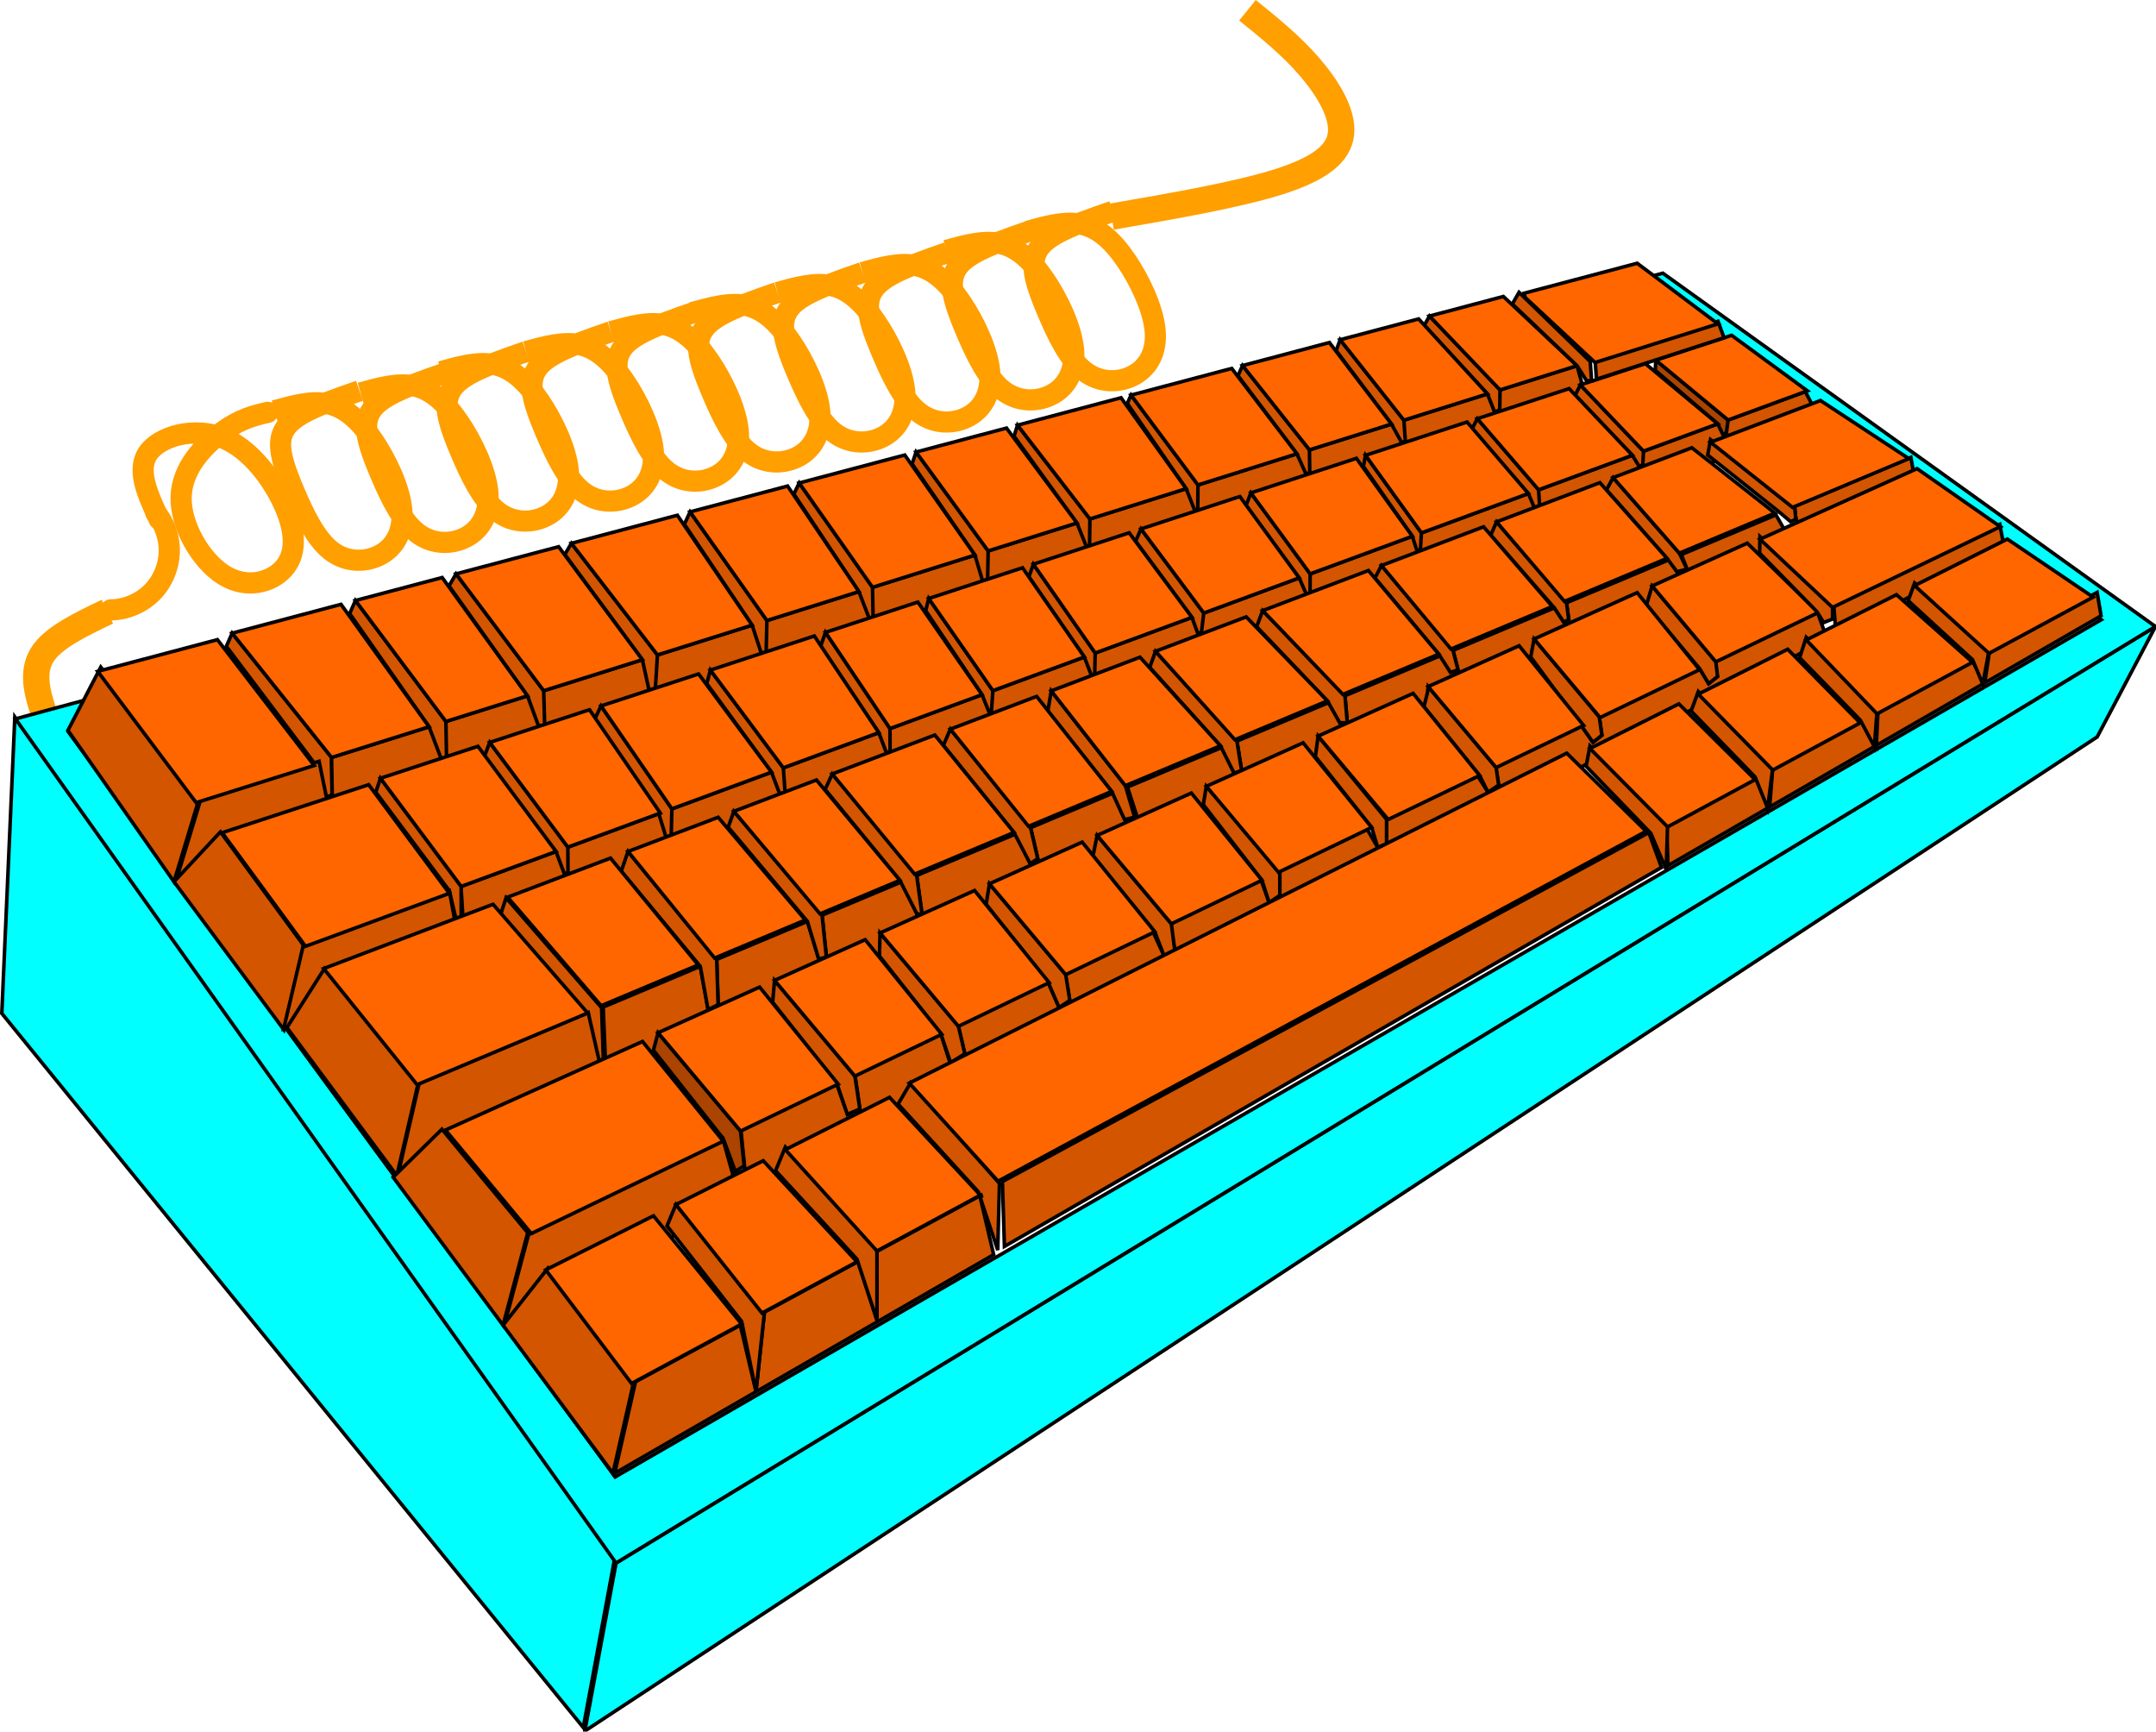 <?xml version="1.0" encoding="UTF-8" standalone="no"?>
<svg
   xmlns:osb="http://www.openswatchbook.org/uri/2009/osb"
   xmlns:dc="http://purl.org/dc/elements/1.1/"
   xmlns:cc="http://creativecommons.org/ns#"
   xmlns:rdf="http://www.w3.org/1999/02/22-rdf-syntax-ns#"
   xmlns:svg="http://www.w3.org/2000/svg"
   xmlns="http://www.w3.org/2000/svg"
   id="svg3705"
   version="1.1"
   viewBox="0 0 160.282 128.709"
   height="128.709mm"
   width="160.282mm">
  <defs
     id="defs3699">
    <linearGradient
       osb:paint="solid"
       id="linearGradient1316">
      <stop
         id="stop1314"
         offset="0"
         style="stop-color:#ff9f00;stop-opacity:1;" />
    </linearGradient>
  </defs>
  <g transform="translate(-32.234, -34.313)" style="display:inline" id="group_cable">
      <path
         style="fill:none;stroke:#ff9f00;stroke-width:1.576;stroke-linecap:round;stroke-linejoin:miter;stroke-miterlimit:4;stroke-dasharray:none;stroke-opacity:1;paint-order:markers fill stroke"
         d="m 40.47,79.645 c 1.203,-0.017 2.39,-0.552 3.2,-1.441 0.81,-0.889 1.231,-2.121 1.136,-3.32 -0.071,-0.888 -0.418,-1.752 -0.981,-2.442"
         id="path205-4" />
      <path
         style="fill:none;stroke:#ff9f00;stroke-width:1.576;stroke-linecap:round;stroke-linejoin:miter;stroke-miterlimit:4;stroke-dasharray:none;stroke-opacity:1;paint-order:markers fill stroke"
         d="m 44.071,72.918 c -0.848,-1.82 -1.696,-3.64 -0.843,-4.91 0.854,-1.27 3.41,-1.989 5.543,-1.155 2.133,0.835 3.843,3.225 4.676,5.197 0.833,1.972 0.788,3.527 -0.147,4.549 -0.935,1.022 -2.76,1.51 -4.443,0.45 -1.683,-1.06 -3.222,-3.668 -3.157,-5.821 0.065,-2.154 1.736,-3.853 3.077,-4.822 1.34,-0.968 2.351,-1.206 3.362,-1.444"
         id="path217-7" />
      <path
         style="fill:none;stroke:#ff9f00;stroke-width:1.572;stroke-linecap:butt;stroke-linejoin:miter;stroke-miterlimit:4;stroke-dasharray:none;stroke-opacity:1;paint-order:markers fill stroke"
         d="m 52.643,64.845 c 1.404,-0.39 2.809,-0.779 4.038,-0.504 1.229,0.275 2.283,1.216 3.289,2.702 1.006,1.486 1.964,3.518 2.128,5.113 0.165,1.595 -0.464,2.752 -1.521,3.357 -1.057,0.605 -2.541,0.657 -3.721,-0.254 -1.18,-0.911 -2.056,-2.784 -2.711,-4.322 -0.655,-1.539 -1.09,-2.743 -1.052,-3.673 0.038,-0.93 0.549,-1.584 1.606,-2.189 1.056,-0.605 2.659,-1.16 4.261,-1.714"
         id="path1082-1" />
      <path
         style="display:inline;fill:none;stroke:#ff9f00;stroke-width:1.572;stroke-linecap:butt;stroke-linejoin:miter;stroke-miterlimit:4;stroke-dasharray:none;stroke-opacity:1;paint-order:markers fill stroke"
         d="m 59.041,63.519 c 1.404,-0.39 2.809,-0.779 4.038,-0.504 1.229,0.275 2.283,1.216 3.289,2.702 1.006,1.486 1.964,3.518 2.128,5.113 0.165,1.595 -0.464,2.752 -1.521,3.357 -1.057,0.605 -2.541,0.657 -3.721,-0.254 -1.18,-0.911 -2.056,-2.784 -2.711,-4.322 -0.655,-1.539 -1.09,-2.743 -1.052,-3.673 0.038,-0.93 0.549,-1.584 1.606,-2.189 1.056,-0.605 2.659,-1.16 4.261,-1.714"
         id="path1082-8-3" />
      <path
         style="display:inline;fill:none;stroke:#ff9f00;stroke-width:1.572;stroke-linecap:butt;stroke-linejoin:miter;stroke-miterlimit:4;stroke-dasharray:none;stroke-opacity:1;paint-order:markers fill stroke"
         d="m 65.022,61.934 c 1.404,-0.39 2.809,-0.779 4.038,-0.504 1.229,0.275 2.283,1.216 3.289,2.702 1.006,1.486 1.964,3.518 2.128,5.113 0.165,1.595 -0.464,2.752 -1.521,3.357 -1.057,0.605 -2.541,0.657 -3.721,-0.254 -1.18,-0.911 -2.056,-2.784 -2.711,-4.322 -0.655,-1.539 -1.09,-2.743 -1.052,-3.673 0.038,-0.93 0.549,-1.584 1.606,-2.189 1.056,-0.605 2.659,-1.16 4.261,-1.714"
         id="path1082-2-8" />
      <path
         style="display:inline;fill:none;stroke:#ff9f00;stroke-width:1.572;stroke-linecap:butt;stroke-linejoin:miter;stroke-miterlimit:4;stroke-dasharray:none;stroke-opacity:1;paint-order:markers fill stroke"
         d="m 71.339,60.45 c 1.404,-0.39 2.809,-0.779 4.038,-0.504 1.229,0.275 2.283,1.216 3.289,2.702 1.006,1.486 1.964,3.518 2.128,5.113 0.165,1.595 -0.464,2.752 -1.521,3.357 -1.057,0.605 -2.541,0.657 -3.721,-0.254 -1.18,-0.911 -2.056,-2.784 -2.711,-4.322 -0.655,-1.539 -1.09,-2.743 -1.052,-3.673 0.038,-0.93 0.549,-1.584 1.606,-2.189 1.056,-0.605 2.659,-1.16 4.261,-1.714"
         id="path1082-83-4" />
      <path
         style="display:inline;fill:none;stroke:#ff9f00;stroke-width:1.572;stroke-linecap:butt;stroke-linejoin:miter;stroke-miterlimit:4;stroke-dasharray:none;stroke-opacity:1;paint-order:markers fill stroke"
         d="m 77.655,58.965 c 1.404,-0.39 2.809,-0.779 4.038,-0.504 1.229,0.275 2.283,1.216 3.289,2.702 1.006,1.486 1.964,3.518 2.128,5.113 0.165,1.595 -0.464,2.752 -1.521,3.357 -1.057,0.605 -2.541,0.657 -3.721,-0.254 -1.18,-0.911 -2.056,-2.784 -2.711,-4.322 -0.655,-1.539 -1.09,-2.743 -1.052,-3.673 0.038,-0.93 0.549,-1.584 1.606,-2.189 1.056,-0.605 2.659,-1.16 4.261,-1.714"
         id="path1082-0-8" />
      <path
         style="display:inline;fill:none;stroke:#ff9f00;stroke-width:1.572;stroke-linecap:butt;stroke-linejoin:miter;stroke-miterlimit:4;stroke-dasharray:none;stroke-opacity:1;paint-order:markers fill stroke"
         d="m 83.718,57.539 c 1.404,-0.39 2.809,-0.779 4.038,-0.504 1.229,0.275 2.283,1.216 3.289,2.702 1.006,1.486 1.964,3.518 2.128,5.113 0.165,1.595 -0.464,2.752 -1.521,3.357 -1.057,0.605 -2.541,0.657 -3.721,-0.254 -1.18,-0.911 -2.056,-2.784 -2.711,-4.322 -0.655,-1.539 -1.09,-2.743 -1.052,-3.673 0.038,-0.93 0.549,-1.584 1.606,-2.189 1.056,-0.605 2.659,-1.16 4.261,-1.714"
         id="path1082-22-0" />
      <path
         style="display:inline;fill:none;stroke:#ff9f00;stroke-width:1.572;stroke-linecap:butt;stroke-linejoin:miter;stroke-miterlimit:4;stroke-dasharray:none;stroke-opacity:1;paint-order:markers fill stroke"
         d="m 90.034,56.055 c 1.404,-0.39 2.809,-0.779 4.038,-0.504 1.229,0.275 2.283,1.216 3.289,2.702 1.006,1.486 1.964,3.518 2.128,5.113 0.165,1.595 -0.464,2.752 -1.521,3.357 -1.057,0.605 -2.541,0.657 -3.721,-0.254 -1.18,-0.911 -2.056,-2.784 -2.711,-4.322 -0.655,-1.539 -1.09,-2.743 -1.052,-3.673 0.038,-0.93 0.549,-1.584 1.606,-2.189 1.056,-0.605 2.659,-1.16 4.261,-1.714"
         id="path1082-3-4" />
      <path
         style="display:inline;fill:none;stroke:#ff9f00;stroke-width:1.572;stroke-linecap:butt;stroke-linejoin:miter;stroke-miterlimit:4;stroke-dasharray:none;stroke-opacity:1;paint-order:markers fill stroke"
         d="m 96.351,54.57 c 1.404,-0.39 2.809,-0.779 4.037,-0.504 1.229,0.275 2.283,1.216 3.289,2.702 1.006,1.486 1.964,3.518 2.128,5.113 0.165,1.595 -0.464,2.752 -1.521,3.357 -1.057,0.605 -2.541,0.657 -3.721,-0.254 -1.18,-0.911 -2.056,-2.784 -2.711,-4.322 -0.655,-1.539 -1.09,-2.743 -1.052,-3.673 0.038,-0.93 0.549,-1.584 1.606,-2.189 1.056,-0.605 2.659,-1.16 4.261,-1.714"
         id="path1082-02-6" />
      <path
         style="display:inline;fill:none;stroke:#ff9f00;stroke-width:1.572;stroke-linecap:butt;stroke-linejoin:miter;stroke-miterlimit:4;stroke-dasharray:none;stroke-opacity:1;paint-order:markers fill stroke"
         d="m 102.585,52.926 c 1.404,-0.39 2.809,-0.779 4.038,-0.504 1.229,0.275 2.283,1.216 3.289,2.702 1.006,1.486 1.964,3.518 2.128,5.113 0.165,1.595 -0.464,2.752 -1.521,3.357 -1.057,0.605 -2.541,0.657 -3.721,-0.254 -1.18,-0.911 -2.056,-2.784 -2.711,-4.322 -0.655,-1.539 -1.09,-2.743 -1.052,-3.673 0.038,-0.93 0.549,-1.584 1.606,-2.189 1.056,-0.605 2.659,-1.16 4.261,-1.714"
         id="path1082-9-0" />
      <path
         style="display:inline;fill:none;stroke:#ff9f00;stroke-width:1.572;stroke-linecap:butt;stroke-linejoin:miter;stroke-miterlimit:4;stroke-dasharray:none;stroke-opacity:1;paint-order:markers fill stroke"
         d="m 108.648,51.501 c 1.404,-0.39 2.809,-0.779 4.037,-0.504 1.229,0.275 2.283,1.216 3.289,2.702 1.006,1.486 1.964,3.518 2.128,5.113 0.165,1.595 -0.464,2.752 -1.521,3.357 -1.057,0.605 -2.541,0.657 -3.721,-0.254 -1.18,-0.911 -2.056,-2.784 -2.711,-4.322 -0.655,-1.539 -1.09,-2.743 -1.052,-3.673 0.038,-0.93 0.549,-1.584 1.606,-2.189 1.056,-0.605 2.659,-1.16 4.261,-1.714"
         id="path1082-39-3" />
      <path
         style="fill:none;stroke:#ff9f00;stroke-width:1.96;stroke-linecap:butt;stroke-linejoin:miter;stroke-miterlimit:4;stroke-dasharray:none;stroke-opacity:1;paint-order:markers fill stroke"
         d="m 40.217,79.777 c -2.028,0.97 -4.057,1.94 -4.851,3.219 -0.794,1.279 -0.353,2.866 0.088,4.189 0.441,1.323 0.882,2.381 1.323,3.44"
         id="path1187-2" />
      <path
         style="fill:none;stroke:#ff9f00;stroke-width:1.96;stroke-linecap:butt;stroke-linejoin:miter;stroke-miterlimit:4;stroke-dasharray:none;stroke-opacity:1;paint-order:markers fill stroke"
         d="m 114.872,50.417 c 4.678,-0.811 9.355,-1.621 12.41,-2.588 3.056,-0.967 4.49,-2.089 4.646,-3.586 0.156,-1.496 -0.967,-3.368 -2.339,-4.958 -1.372,-1.59 -2.993,-2.9 -4.615,-4.209"
         id="path1191-6" />
  </g>
  <g style="display:inline" transform="translate(-29.211,-38.886)" id="group_case">
      <path
         style="display:inline;fill:#00ffff;stroke:#000000;stroke-width:0.265px;stroke-linecap:butt;stroke-linejoin:miter;stroke-opacity:1"
         d="M 30.314,92.176 74.891,154.821 72.573,167.29 29.346,114.214 Z"
         id="path3903" />
      <path
         id="path3906"
         transform="scale(0.265)"
         style="display:inline;fill:#00ffff;stroke:#000000;stroke-width:1px;stroke-linecap:butt;stroke-linejoin:miter;stroke-opacity:1"
         d="m 714.91,322.477 -431.857,262.674 -8.762,47.127 424.283,-278.848 z" />
      <path
         style="display:inline;fill:#00ffff;stroke:#000000;stroke-width:1px;stroke-linecap:butt;stroke-linejoin:miter;stroke-opacity:1"
         d="M 576.713,223.367 114.572,348.381 283.053,585.15 714.91,322.477 Z M 564,231.297 l 11.1,10.904 11.074,-1.791 113.521,80.166 L 282.803,561.008 129.494,352.146 Z"
         transform="scale(0.265)"
         id="path4730" />
  </g>
  <g style="display:inline" transform="translate(-29.211,-38.886)" id="group_keycaps">
    <g
       style="display:inline"
       transform="translate(29.211,38.886)"
       id="group_keycaps_primary">
      <g
         id="group_keycaps_primary_sides">
        <path
           style="fill:#d45500;stroke:#000000;stroke-width:0.265px;stroke-linecap:butt;stroke-linejoin:miter;stroke-opacity:1"
           d="m 17.258,47.063 7.391,9.239 0.036,2.779 -0.468,0.187 -0.858,-2.56 -6.532,-8.665 z"
           id="path761" />
        <path
           style="fill:#d45500;stroke:#000000;stroke-width:0.265px;stroke-linecap:butt;stroke-linejoin:miter;stroke-opacity:1"
           d="m 117.241,27.183 -92.593,29.118 0.099,5.29 93.294,-31.517 z"
           id="path306" />
        <path
           style="fill:#d45500;stroke:#000000;stroke-width:0.265px;stroke-linecap:butt;stroke-linejoin:miter;stroke-opacity:1"
           d="m 26.423,44.636 6.726,8.992 0.048,2.739 -0.374,0.093 -0.925,-2.439 -5.903,-8.412 z"
           id="path763" />
        <path
           style="fill:#d45500;stroke:#000000;stroke-width:0.265px;stroke-linecap:butt;stroke-linejoin:miter;stroke-opacity:1"
           d="m 33.902,42.656 6.517,8.686 0.075,2.593 h -0.468 l -0.811,-2.214 -5.831,-8.169 z"
           id="path765" />
        <path
           style="fill:#d45500;stroke:#000000;stroke-width:0.265px;stroke-linecap:butt;stroke-linejoin:miter;stroke-opacity:1"
           d="m 42.48,40.384 6.396,8.298 -0.151,2.447 -0.468,0.187 -0.503,-2.281 -5.764,-7.822 z"
           id="path767" />
        <path
           style="fill:#d45500;stroke:#000000;stroke-width:0.265px;stroke-linecap:butt;stroke-linejoin:miter;stroke-opacity:1"
           d="m 51.301,38.048 5.712,8.075 -0.056,2.386 h -0.374 l -0.669,-2.041 -5.037,-7.501 z"
           id="path769" />
        <path
           style="fill:#d45500;stroke:#000000;stroke-width:0.265px;stroke-linecap:butt;stroke-linejoin:miter;stroke-opacity:1"
           d="m 59.415,35.899 5.45,7.755 0.044,2.236 -0.281,0.093 -0.777,-2.01 -4.835,-7.251 z"
           id="path771" />
        <path
           style="fill:#d45500;stroke:#000000;stroke-width:0.265px;stroke-linecap:butt;stroke-linejoin:miter;stroke-opacity:1"
           d="m 68.102,33.599 5.36,7.351 -0.041,2.133 -0.374,0.093 -0.57,-1.917 -4.668,-6.783 z"
           id="path773" />
        <path
           style="fill:#d45500;stroke:#000000;stroke-width:0.265px;stroke-linecap:butt;stroke-linejoin:miter;stroke-opacity:1"
           d="m 75.646,31.602 5.38,6.971 -0.028,2.08 -0.187,0.093 -0.748,-1.871 -4.678,-6.455 z"
           id="path775" />
        <path
           style="fill:#d45500;stroke:#000000;stroke-width:0.265px;stroke-linecap:butt;stroke-linejoin:miter;stroke-opacity:1"
           d="m 84.085,29.366 4.975,6.679 -0.017,1.894 -0.187,0.093 -0.675,-1.71 -4.376,-6.335 z"
           id="path777" />
        <path
           style="fill:#d45500;stroke:#000000;stroke-width:0.265px;stroke-linecap:butt;stroke-linejoin:miter;stroke-opacity:1"
           d="m 92.373,27.172 4.975,6.267 0.02,1.694 -0.281,0.093 -0.672,-1.494 -4.38,-5.803 z"
           id="path779" />
        <path
           style="fill:#d45500;stroke:#000000;stroke-width:0.265px;stroke-linecap:butt;stroke-linejoin:miter;stroke-opacity:1"
           d="m 99.629,25.25 4.738,5.982 0.111,1.562 -0.281,0.094 -0.75,-1.367 -4.114,-5.462 z"
           id="path781" />
        <path
           style="fill:#d45500;stroke:#000000;stroke-width:0.265px;stroke-linecap:butt;stroke-linejoin:miter;stroke-opacity:1"
           d="m 106.273,23.491 5.243,5.492 -0.022,1.472 -0.374,0.187 -0.542,-1.364 -4.697,-5.091 z"
           id="path783" />
        <path
           style="fill:#d45500;stroke:#000000;stroke-width:0.265px;stroke-linecap:butt;stroke-linejoin:miter;stroke-opacity:1"
           d="M 134.215,29.106 34.274,65.891 34.59,71.111 135.291,31.201 Z"
           id="path243" />
        <path
           style="fill:#d45500;stroke:#000000;stroke-width:0.265px;stroke-linecap:butt;stroke-linejoin:miter;stroke-opacity:1"
           d="m 28.284,57.846 5.999,8.041 0.005,2.256 -0.397,0.132 -0.487,-2.065 -5.466,-7.328 z"
           id="path584" />
        <path
           style="fill:#d45500;stroke:#000000;stroke-width:0.265px;stroke-linecap:butt;stroke-linejoin:miter;stroke-opacity:1"
           d="m 36.407,55.184 5.807,7.784 0.012,1.868 -0.265,0.132 -0.626,-1.677 -5.327,-7.054 z"
           id="path586" />
        <path
           style="fill:#d45500;stroke:#000000;stroke-width:0.265px;stroke-linecap:butt;stroke-linejoin:miter;stroke-opacity:1"
           d="m 44.682,52.472 5.267,7.649 -0.05,2.069 h -0.397 l -0.529,-1.72 -4.763,-7.011 z"
           id="path588" />
        <path
           style="fill:#d45500;stroke:#000000;stroke-width:0.265px;stroke-linecap:butt;stroke-linejoin:miter;stroke-opacity:1"
           d="m 52.812,49.807 5.42,7.265 0.133,1.811 -0.397,0.132 -0.613,-1.62 -4.811,-6.582 z"
           id="path590" />
        <path
           style="fill:#d45500;stroke:#000000;stroke-width:0.265px;stroke-linecap:butt;stroke-linejoin:miter;stroke-opacity:1"
           d="m 61.368,47.003 4.795,7.151 0.008,1.687 -0.265,0.132 -0.573,-1.514 -4.322,-6.424 z"
           id="path592" />
        <path
           style="fill:#d45500;stroke:#000000;stroke-width:0.265px;stroke-linecap:butt;stroke-linejoin:miter;stroke-opacity:1"
           d="m 69.044,44.487 4.77,6.85 -0.102,1.46 -0.132,0.265 -0.574,-1.427 -4.188,-6.246 z"
           id="path594" />
        <path
           style="fill:#d45500;stroke:#000000;stroke-width:0.265px;stroke-linecap:butt;stroke-linejoin:miter;stroke-opacity:1"
           d="m 76.824,41.937 4.596,6.601 -0.036,1.614 h -0.265 l -0.508,-1.317 -4.122,-5.959 z"
           id="path596" />
        <path
           style="fill:#d45500;stroke:#000000;stroke-width:0.265px;stroke-linecap:butt;stroke-linejoin:miter;stroke-opacity:1"
           d="m 84.825,39.314 4.665,6.253 -0.168,1.409 -0.265,0.132 -0.444,-1.219 -4.186,-5.66 z"
           id="path598" />
        <path
           style="fill:#d45500;stroke:#000000;stroke-width:0.265px;stroke-linecap:butt;stroke-linejoin:miter;stroke-opacity:1"
           d="m 92.992,36.638 4.409,6.018 -0.009,1.41 -0.265,0.132 -0.543,-1.242 -3.955,-5.372 z"
           id="path600" />
        <path
           style="fill:#d45500;stroke:#000000;stroke-width:0.265px;stroke-linecap:butt;stroke-linejoin:miter;stroke-opacity:1"
           d="m 101.513,33.845 4.16,5.766 -0.08,1.281 h -0.265 l -0.332,-1.032 -3.636,-5.186 z"
           id="path602" />
        <path
           style="fill:#d45500;stroke:#000000;stroke-width:0.265px;stroke-linecap:butt;stroke-linejoin:miter;stroke-opacity:1"
           d="m 109.827,31.12 4.554,5.286 0.076,1.178 -0.397,0.132 -0.438,-1.031 -4.192,-4.79 z"
           id="path604" />
        <path
           style="fill:#d45500;stroke:#000000;stroke-width:0.265px;stroke-linecap:butt;stroke-linejoin:miter;stroke-opacity:1"
           d="m 117.488,28.609 4.694,4.926 -0.052,1.007 -0.265,0.132 -0.515,-0.833 -4.248,-4.459 z"
           id="path606" />
        <path
           style="fill:#aa4400;stroke:#000000;stroke-width:0.265px;stroke-linecap:butt;stroke-linejoin:miter;stroke-opacity:1"
           d="m 123.095,26.771 5.374,4.45 -0.121,0.939 -0.265,0.132 -0.386,-0.788 -4.641,-3.975 z"
           id="path608" />
        <path
           style="fill:#d45500;stroke:#000000;stroke-width:0.265px;stroke-linecap:butt;stroke-linejoin:miter;stroke-opacity:1"
           d="m 133.085,40.124 -1.059,-1.854 -7.028,2.949 0.42,1.088 -0.748,0.187 -0.591,-0.889 -7.621,3.198 0.167,1.245 -0.374,0.187 -0.696,-1.054 -7.534,3.162 0.373,1.446 -0.561,0.187 -0.719,-1.253 -7.126,2.99 0.175,2.005 h -0.561 l -0.766,-1.521 -6.878,2.886 0.347,2.19 -0.561,0.187 -0.861,-1.925 -7.067,2.966 0.82,2.514 h -0.936 l -0.9,-2.088 -6.182,2.594 0.534,2.3 -0.561,0.374 -1.055,-2.22 -7.385,3.099 0.395,2.863 h -0.374 l -1.119,-2.402 -5.935,2.49 0.319,3.092 -0.561,0.187 -0.849,-2.821 -6.744,2.83 0.109,3.359 -0.748,0.374 -0.58,-3.222 -7.22,3.03 0.224,5.431 z"
           id="path324" />
        <path
           style="fill:#d45500;stroke:#000000;stroke-width:0.265px;stroke-linecap:butt;stroke-linejoin:miter;stroke-opacity:1"
           d="m 37.621,66.735 7.103,8.17 0.129,3.747 -0.561,0.561 -0.794,-3.793 -6.315,-7.339 z"
           id="path368" />
        <path
           style="fill:#d45500;stroke:#000000;stroke-width:0.265px;stroke-linecap:butt;stroke-linejoin:miter;stroke-opacity:1"
           d="m 46.688,63.29 6.591,8.025 0.109,3.359 -0.748,0.374 -0.58,-3.221 -5.875,-7.068 z"
           id="path370" />
        <path
           style="fill:#d45500;stroke:#000000;stroke-width:0.265px;stroke-linecap:butt;stroke-linejoin:miter;stroke-opacity:1"
           d="m 54.557,60.304 6.557,7.723 0.319,3.092 -0.561,0.187 -0.849,-2.821 -5.886,-7.001 z"
           id="path374" />
        <path
           style="fill:#d45500;stroke:#000000;stroke-width:0.265px;stroke-linecap:butt;stroke-linejoin:miter;stroke-opacity:1"
           d="m 61.871,57.529 6.277,7.547 0.395,2.863 h -0.374 l -1.27,-2.503 -5.559,-6.758 z"
           id="path376" />
        <path
           style="fill:#d45500;stroke:#000000;stroke-width:0.265px;stroke-linecap:butt;stroke-linejoin:miter;stroke-opacity:1"
           d="m 70.652,54.197 5.962,7.326 0.534,2.3 -0.561,0.374 -1.205,-2.321 -5.249,-6.472 z"
           id="path378" />
        <path
           style="fill:#d45500;stroke:#000000;stroke-width:0.265px;stroke-linecap:butt;stroke-linejoin:miter;stroke-opacity:1"
           d="m 78.15,51.352 5.512,7.049 0.689,2.334 -0.748,0.187 -0.957,-2.096 -4.749,-5.949 z"
           id="path403" />
        <path
           style="fill:#d45500;stroke:#000000;stroke-width:0.265px;stroke-linecap:butt;stroke-linejoin:miter;stroke-opacity:1"
           d="m 85.902,48.411 6.054,6.674 0.347,2.19 -0.561,0.187 -1.012,-2.026 -5.255,-5.832 z"
           id="path405" />
        <path
           style="fill:#d45500;stroke:#000000;stroke-width:0.265px;stroke-linecap:butt;stroke-linejoin:miter;stroke-opacity:1"
           d="m 93.873,45.387 6.113,6.329 0.175,2.005 h -0.561 l -0.916,-1.622 -5.26,-5.518 z"
           id="path407" />
        <path
           style="fill:#d45500;stroke:#000000;stroke-width:0.265px;stroke-linecap:butt;stroke-linejoin:miter;stroke-opacity:1"
           d="m 102.702,42.036 5.318,6.308 0.373,1.446 -0.561,0.187 -0.87,-1.354 -4.743,-5.662 z"
           id="path409" />
        <path
           style="fill:#d45500;stroke:#000000;stroke-width:0.265px;stroke-linecap:butt;stroke-linejoin:miter;stroke-opacity:1"
           d="m 111.257,38.79 5.2,6.014 0.167,1.245 -0.374,0.187 -0.696,-1.054 -4.729,-5.401 z"
           id="path411" />
        <path
           style="fill:#d45500;stroke:#000000;stroke-width:0.265px;stroke-linecap:butt;stroke-linejoin:miter;stroke-opacity:1"
           d="m 119.921,35.503 4.926,5.616 0.57,1.189 -0.748,0.187 -0.741,-0.991 -4.497,-5.09 z"
           id="path413" />
        <path
           style="fill:#d45500;stroke:#000000;stroke-width:0.265px;stroke-linecap:butt;stroke-linejoin:miter;stroke-opacity:1"
           d="m 135.841,47.535 -0.729,-2.038 -7.744,3.726 0.318,1.061 -0.661,0.529 -0.664,-1.106 -7.467,3.592 0.193,1.35 -0.661,0.529 -0.866,-1.237 -6.37,3.064 0.225,1.348 -0.794,0.529 -0.781,-1.227 -6.76,3.252 v 1.812 l -0.661,0.265 -0.801,-1.373 -6.475,3.116 v 1.829 l -0.794,0.529 -0.603,-1.687 -6.783,3.263 0.374,1.995 -0.794,0.397 -0.794,-1.72 0.479,-0.319 -7.042,3.387 0.346,1.959 -0.794,0.529 -0.821,-1.877 -6.684,3.216 0.494,2.101 -1.058,0.661 -0.132,-0.265 -0.588,-1.879 -6.386,3.072 0.359,2.511 -0.926,0.397 -0.794,-2.249 0.021,-0.015 -7.143,3.436 0.512,5.084 z"
           id="path350" />
        <path
           style="fill:#aa4400;stroke:#000000;stroke-width:0.265px;stroke-linecap:butt;stroke-linejoin:miter;stroke-opacity:1"
           d="m 48.919,76.765 6.138,7.311 0.266,2.589 -0.661,0.397 -0.895,-2.429 -5.19,-6.567 z"
           id="path5708" />
        <path
           style="fill:#d45500;stroke:#000000;stroke-width:0.265px;stroke-linecap:butt;stroke-linejoin:miter;stroke-opacity:1"
           d="m 57.582,72.872 5.974,7.115 0.366,2.444 -0.926,0.397 -0.773,-2.264 -4.784,-6.07 z"
           id="path5710" />
        <path
           style="fill:#d45500;stroke:#000000;stroke-width:0.265px;stroke-linecap:butt;stroke-linejoin:miter;stroke-opacity:1"
           d="m 65.426,69.346 5.825,6.938 0.476,2.045 -1.058,0.661 -0.72,-2.144 -4.572,-5.793 z"
           id="path5712" />
        <path
           style="fill:#d45500;stroke:#000000;stroke-width:0.265px;stroke-linecap:butt;stroke-linejoin:miter;stroke-opacity:1"
           d="m 73.558,65.692 5.671,6.754 0.303,1.915 -0.794,0.529 -0.821,-1.877 -4.603,-5.796 z"
           id="path5714" />
        <path
           style="fill:#d45500;stroke:#000000;stroke-width:0.265px;stroke-linecap:butt;stroke-linejoin:miter;stroke-opacity:1"
           d="m 81.564,62.094 5.519,6.573 0.254,1.99 -0.794,0.397 -0.694,-1.793 -4.598,-5.616 z"
           id="path5716" />
        <path
           style="fill:#d45500;stroke:#000000;stroke-width:0.265px;stroke-linecap:butt;stroke-linejoin:miter;stroke-opacity:1"
           d="m 89.681,58.446 5.462,6.28 v 1.829 l -0.794,0.529 -0.533,-1.657 -4.361,-5.619 z"
           id="path5718" />
        <path
           style="fill:#d45500;stroke:#000000;stroke-width:0.265px;stroke-linecap:butt;stroke-linejoin:miter;stroke-opacity:1"
           d="m 97.991,54.712 5.09,6.195 v 1.812 l -0.661,0.265 -0.447,-1.48 -4.183,-5.267 z"
           id="path5720" />
        <path
           style="fill:#d45500;stroke:#000000;stroke-width:0.265px;stroke-linecap:butt;stroke-linejoin:miter;stroke-opacity:1"
           d="m 106.173,51.035 5.053,6.018 0.189,1.301 -0.794,0.529 -0.624,-1.239 -4.138,-5.111 0.265,-1.058 z"
           id="path5722" />
        <path
           style="fill:#d45500;stroke:#000000;stroke-width:0.265px;stroke-linecap:butt;stroke-linejoin:miter;stroke-opacity:1"
           d="m 114.048,47.496 4.847,5.803 0.193,1.35 -0.661,0.529 -0.866,-1.237 -3.764,-5.113 z"
           id="path5724" />
        <path
           style="fill:#d45500;stroke:#000000;stroke-width:0.265px;stroke-linecap:butt;stroke-linejoin:miter;stroke-opacity:1"
           d="m 122.822,43.553 4.737,5.642 0.128,1.089 -0.661,0.529 -0.664,-1.106 -3.967,-4.715 z"
           id="path5726" />
        <path
           style="fill:#d45500;stroke:#000000;stroke-width:0.265px;stroke-linecap:butt;stroke-linejoin:miter;stroke-opacity:1"
           d="m 123.52,64.475 -0.944,-2.589 -48.055,25.939 0.15,4.822 z"
           id="path379" />
        <path
           style="fill:#d45500;stroke:#000000;stroke-width:0.265px;stroke-linecap:butt;stroke-linejoin:miter;stroke-opacity:1"
           d="m 67.693,80.482 6.609,7.477 -0.127,4.958 -1.445,-4.329 -5.963,-6.519 z"
           id="path5519" />
      </g>
      <g
         transform="translate(0,-2e-6)"
         id="group_keycaps_primary_tops">
        <path
           style="fill:#ff6600;stroke:#000000;stroke-width:0.265px;stroke-linecap:butt;stroke-linejoin:miter;stroke-opacity:1"
           d="m 31.897,54.022 -6.546,-9.102 -8.094,2.143 7.391,9.239 z"
           id="path739" />
        <path
           style="fill:#ff6600;stroke:#000000;stroke-width:0.265px;stroke-linecap:butt;stroke-linejoin:miter;stroke-opacity:1"
           d="m 39.215,51.721 -6.343,-8.793 -6.449,1.708 6.726,8.992 z"
           id="path735" />
        <path
           style="fill:#ff6600;stroke:#000000;stroke-width:0.265px;stroke-linecap:butt;stroke-linejoin:miter;stroke-opacity:1"
           d="m 47.754,49.035 -6.224,-8.399 -7.628,2.02 6.517,8.686 z"
           id="path731" />
        <path
           style="fill:#ff6600;stroke:#000000;stroke-width:0.265px;stroke-linecap:butt;stroke-linejoin:miter;stroke-opacity:1"
           d="m 55.914,46.469 -5.557,-8.171 -7.877,2.086 6.396,8.298 z"
           id="path727" />
        <path
           style="fill:#ff6600;stroke:#000000;stroke-width:0.265px;stroke-linecap:butt;stroke-linejoin:miter;stroke-opacity:1"
           d="m 63.85,43.974 -5.299,-7.846 -7.25,1.92 5.712,8.075 z"
           id="path723" />
        <path
           style="fill:#ff6600;stroke:#000000;stroke-width:0.265px;stroke-linecap:butt;stroke-linejoin:miter;stroke-opacity:1"
           d="m 72.477,41.261 -5.215,-7.439 -7.847,2.078 5.45,7.755 z"
           id="path719" />
        <path
           style="fill:#ff6600;stroke:#000000;stroke-width:0.265px;stroke-linecap:butt;stroke-linejoin:miter;stroke-opacity:1"
           d="m 80.063,38.875 -5.237,-7.056 -6.725,1.781 5.36,7.351 z"
           id="path715" />
        <path
           style="fill:#ff6600;stroke:#000000;stroke-width:0.265px;stroke-linecap:butt;stroke-linejoin:miter;stroke-opacity:1"
           d="m 88.181,36.322 -4.841,-6.758 -7.694,2.038 5.38,6.971 z"
           id="path711" />
        <path
           style="fill:#ff6600;stroke:#000000;stroke-width:0.265px;stroke-linecap:butt;stroke-linejoin:miter;stroke-opacity:1"
           d="m 96.416,33.732 -4.846,-6.347 -7.485,1.982 4.975,6.679 z"
           id="path707" />
        <path
           style="fill:#ff6600;stroke:#000000;stroke-width:0.265px;stroke-linecap:butt;stroke-linejoin:miter;stroke-opacity:1"
           d="m 103.447,31.521 -4.615,-6.06 -6.459,1.71 4.975,6.267 z"
           id="path703" />
        <path
           style="fill:#ff6600;stroke:#000000;stroke-width:0.265px;stroke-linecap:butt;stroke-linejoin:miter;stroke-opacity:1"
           d="m 110.578,29.279 -5.115,-5.573 -5.834,1.545 4.738,5.982 z"
           id="path699" />
        <path
           style="fill:#ff6600;stroke:#000000;stroke-width:0.265px;stroke-linecap:butt;stroke-linejoin:miter;stroke-opacity:1"
           d="m 117.241,27.183 -5.477,-5.146 -5.492,1.455 5.243,5.492 z"
           id="path695" />
        <path
           style="fill:#ff6600;stroke:#000000;stroke-width:0.265px;stroke-linecap:butt;stroke-linejoin:miter;stroke-opacity:1"
           d="m 41.336,63.292 -5.806,-7.82 -7.246,2.375 5.999,8.041 z"
           id="path562" />
        <path
           style="fill:#ff6600;stroke:#000000;stroke-width:0.265px;stroke-linecap:butt;stroke-linejoin:miter;stroke-opacity:1"
           d="m 49.089,60.437 -5.265,-7.684 -7.417,2.431 5.807,7.784 z"
           id="path558" />
        <path
           style="fill:#ff6600;stroke:#000000;stroke-width:0.265px;stroke-linecap:butt;stroke-linejoin:miter;stroke-opacity:1"
           d="m 57.355,57.395 -5.42,-7.301 -7.253,2.378 5.267,7.649 z"
           id="path554" />
        <path
           style="fill:#ff6600;stroke:#000000;stroke-width:0.265px;stroke-linecap:butt;stroke-linejoin:miter;stroke-opacity:1"
           d="m 65.333,54.459 -4.794,-7.185 -7.727,2.533 5.42,7.265 z"
           id="path550" />
        <path
           style="fill:#ff6600;stroke:#000000;stroke-width:0.265px;stroke-linecap:butt;stroke-linejoin:miter;stroke-opacity:1"
           d="m 73.005,51.635 -4.769,-6.883 -6.868,2.251 4.795,7.151 z"
           id="path546" />
        <path
           style="fill:#ff6600;stroke:#000000;stroke-width:0.265px;stroke-linecap:butt;stroke-linejoin:miter;stroke-opacity:1"
           d="m 80.612,48.835 -4.596,-6.633 -6.972,2.285 4.77,6.85 z"
           id="path542" />
        <path
           style="fill:#ff6600;stroke:#000000;stroke-width:0.265px;stroke-linecap:butt;stroke-linejoin:miter;stroke-opacity:1"
           d="m 88.613,45.89 -4.668,-6.287 -7.122,2.334 4.596,6.601 z"
           id="path538" />
        <path
           style="fill:#ff6600;stroke:#000000;stroke-width:0.265px;stroke-linecap:butt;stroke-linejoin:miter;stroke-opacity:1"
           d="m 96.584,42.956 -4.411,-6.05 -7.347,2.408 4.665,6.253 z"
           id="path534" />
        <path
           style="fill:#ff6600;stroke:#000000;stroke-width:0.265px;stroke-linecap:butt;stroke-linejoin:miter;stroke-opacity:1"
           d="m 104.997,39.86 -4.16,-5.793 -7.845,2.571 4.409,6.018 z"
           id="path530" />
        <path
           style="fill:#ff6600;stroke:#000000;stroke-width:0.265px;stroke-linecap:butt;stroke-linejoin:miter;stroke-opacity:1"
           d="m 113.622,36.685 -4.557,-5.316 -7.551,2.475 4.16,5.766 z"
           id="path526" />
        <path
           style="fill:#ff6600;stroke:#000000;stroke-width:0.265px;stroke-linecap:butt;stroke-linejoin:miter;stroke-opacity:1"
           d="m 121.351,33.841 -4.701,-4.957 -6.823,2.237 4.554,5.286 z"
           id="path522" />
        <path
           style="fill:#ff6600;stroke:#000000;stroke-width:0.265px;stroke-linecap:butt;stroke-linejoin:miter;stroke-opacity:1"
           d="m 127.697,31.505 -5.382,-4.478 -4.828,1.582 4.694,4.926 z"
           id="path518" />
        <path
           style="fill:#ff6600;stroke:#000000;stroke-width:0.265px;stroke-linecap:butt;stroke-linejoin:miter;stroke-opacity:1"
           d="m 128.732,24.923 -5.637,1.847 5.374,4.45 5.893,-2.169 z"
           id="path5169" />
        <path
           style="fill:#ff6600;stroke:#000000;stroke-width:0.265px;stroke-linecap:butt;stroke-linejoin:miter;stroke-opacity:1"
           d="m 51.909,71.725 -6.521,-7.942 -7.651,2.903 6.952,8.069 z"
           id="path295" />
        <path
           style="fill:#ff6600;stroke:#000000;stroke-width:0.265px;stroke-linecap:butt;stroke-linejoin:miter;stroke-opacity:1"
           d="m 59.872,68.384 -6.483,-7.636 -6.701,2.542 6.44,7.924 z"
           id="path291" />
        <path
           style="fill:#ff6600;stroke:#000000;stroke-width:0.265px;stroke-linecap:butt;stroke-linejoin:miter;stroke-opacity:1"
           d="m 66.898,65.436 -6.201,-7.461 -6.14,2.33 6.406,7.622 z"
           id="path287" />
        <path
           style="fill:#ff6600;stroke:#000000;stroke-width:0.265px;stroke-linecap:butt;stroke-linejoin:miter;stroke-opacity:1"
           d="m 75.382,61.876 -5.883,-7.241 -7.628,2.894 6.126,7.446 z"
           id="path283" />
        <path
           style="fill:#ff6600;stroke:#000000;stroke-width:0.265px;stroke-linecap:butt;stroke-linejoin:miter;stroke-opacity:1"
           d="m 82.646,58.827 -5.579,-7.064 -6.415,2.434 5.812,7.224 z"
           id="path279" />
        <path
           style="fill:#ff6600;stroke:#000000;stroke-width:0.265px;stroke-linecap:butt;stroke-linejoin:miter;stroke-opacity:1"
           d="m 90.729,55.436 -5.978,-6.588 -6.601,2.505 5.512,7.049 z"
           id="path275" />
        <path
           style="fill:#ff6600;stroke:#000000;stroke-width:0.265px;stroke-linecap:butt;stroke-linejoin:miter;stroke-opacity:1"
           d="m 98.683,52.098 -6.039,-6.245 -6.742,2.558 5.904,6.573 z"
           id="path271" />
        <path
           style="fill:#ff6600;stroke:#000000;stroke-width:0.265px;stroke-linecap:butt;stroke-linejoin:miter;stroke-opacity:1"
           d="m 106.961,48.624 -5.23,-6.219 -7.858,2.982 5.962,6.228 z"
           id="path267" />
        <path
           style="fill:#ff6600;stroke:#000000;stroke-width:0.265px;stroke-linecap:butt;stroke-linejoin:miter;stroke-opacity:1"
           d="m 115.403,45.081 -5.111,-5.925 -7.591,2.88 5.167,6.207 z"
           id="path263" />
        <path
           style="fill:#ff6600;stroke:#000000;stroke-width:0.265px;stroke-linecap:butt;stroke-linejoin:miter;stroke-opacity:1"
           d="m 123.928,41.504 -4.988,-5.629 -7.683,2.915 5.049,5.912 z"
           id="path259" />
        <path
           style="fill:#ff6600;stroke:#000000;stroke-width:0.265px;stroke-linecap:butt;stroke-linejoin:miter;stroke-opacity:1"
           d="m 131.95,38.138 -6.175,-4.856 -5.854,2.221 4.926,5.616 z"
           id="path255" />
        <path
           style="fill:#ff6600;stroke:#000000;stroke-width:0.265px;stroke-linecap:butt;stroke-linejoin:miter;stroke-opacity:1"
           d="m 62.314,80.584 -5.84,-7.215 -7.555,3.395 6.138,7.311 z"
           id="path5642" />
        <path
           style="fill:#ff6600;stroke:#000000;stroke-width:0.265px;stroke-linecap:butt;stroke-linejoin:miter;stroke-opacity:1"
           d="m 70.013,76.88 -5.696,-7.035 -6.736,3.027 5.974,7.115 z"
           id="path5638" />
        <path
           style="fill:#ff6600;stroke:#000000;stroke-width:0.265px;stroke-linecap:butt;stroke-linejoin:miter;stroke-opacity:1"
           d="m 77.997,73.039 -5.545,-6.849 -7.026,3.157 5.825,6.938 z"
           id="path5634" />
        <path
           style="fill:#ff6600;stroke:#000000;stroke-width:0.265px;stroke-linecap:butt;stroke-linejoin:miter;stroke-opacity:1"
           d="m 85.85,69.261 -5.398,-6.667 -6.894,3.098 5.671,6.754 z"
           id="path5630" />
        <path
           style="fill:#ff6600;stroke:#000000;stroke-width:0.265px;stroke-linecap:butt;stroke-linejoin:miter;stroke-opacity:1"
           d="m 93.816,65.428 -5.248,-6.482 -7.004,3.148 5.519,6.573 z"
           id="path5626" />
        <path
           style="fill:#ff6600;stroke:#000000;stroke-width:0.265px;stroke-linecap:butt;stroke-linejoin:miter;stroke-opacity:1"
           d="m 101.972,61.505 -5.094,-6.292 -7.196,3.234 5.365,6.39 z"
           id="path5622" />
        <path
           style="fill:#ff6600;stroke:#000000;stroke-width:0.265px;stroke-linecap:butt;stroke-linejoin:miter;stroke-opacity:1"
           d="m 109.997,57.644 -4.943,-6.106 -7.063,3.174 5.207,6.202 z"
           id="path5618" />
        <path
           style="fill:#ff6600;stroke:#000000;stroke-width:0.265px;stroke-linecap:butt;stroke-linejoin:miter;stroke-opacity:1"
           d="m 117.731,53.923 -4.798,-5.926 -6.761,3.038 5.053,6.018 z"
           id="path5614" />
        <path
           style="fill:#ff6600;stroke:#000000;stroke-width:0.265px;stroke-linecap:butt;stroke-linejoin:miter;stroke-opacity:1"
           d="m 126.346,49.778 -4.636,-5.726 -7.662,3.444 4.903,5.84 z"
           id="path5610" />
        <path
           style="fill:#ff6600;stroke:#000000;stroke-width:0.265px;stroke-linecap:butt;stroke-linejoin:miter;stroke-opacity:1"
           d="m 135.182,45.527 -5.286,-5.153 -7.073,3.179 4.737,5.642 z"
           id="path5606" />
        <path
           style="fill:#ff6600;stroke:#000000;stroke-width:0.265px;stroke-linecap:butt;stroke-linejoin:miter;stroke-opacity:1"
           d="m 122.379,61.789 -5.904,-5.806 -48.876,24.523 6.598,7.293 z"
           id="path5433" />
      </g>
    </g>
    <g
       style="display:inline"
       id="group_keycaps_alt">
      <g
         id="group_keycaps_alt_sides">
        <path
           style="fill:#d45500;stroke:#000000;stroke-width:0.265px;stroke-linecap:butt;stroke-linejoin:miter;stroke-opacity:1"
           d="m 36.702,88.473 -2.44,4.699 7.882,11.251 1.876,-6.192 z"
           id="path5108" />
        <path
           style="fill:#d45500;stroke:#000000;stroke-width:0.265px;stroke-linecap:butt;stroke-linejoin:miter;stroke-opacity:1"
           d="m 52.93,95.471 -8.777,2.76 -1.876,6.192 11.683,-3.947 z"
           id="path5110" />
        <path
           style="fill:#d45500;stroke:#000000;stroke-width:0.265px;stroke-linecap:butt;stroke-linejoin:miter;stroke-opacity:1"
           d="m 156.929,62.766 -9.136,2.873 0.102,1.433 9.488,-3.081 z"
           id="path308" />
        <path
           style="fill:#d45500;stroke:#000000;stroke-width:0.265px;stroke-linecap:butt;stroke-linejoin:miter;stroke-opacity:1"
           d="m 142.139,60.615 5.294,5.146 0.101,1.429 h -0.374 l -0.707,-1.121 -4.812,-4.586 z"
           id="path785" />
        <path
           style="fill:#d45500;stroke:#000000;stroke-width:0.265px;stroke-linecap:butt;stroke-linejoin:miter;stroke-opacity:1"
           d="m 42.144,104.424 8.17,11.002 1.476,-6.261 -6.192,-8.444 z"
           id="path5165" />
        <path
           style="fill:#d45500;stroke:#000000;stroke-width:0.265px;stroke-linecap:butt;stroke-linejoin:miter;stroke-opacity:1"
           d="m 62.616,105.096 -10.84,3.99 -1.476,6.262 13.24,-5.247 z"
           id="path5167" />
        <path
           style="fill:#d45500;stroke:#000000;stroke-width:0.265px;stroke-linecap:butt;stroke-linejoin:miter;stroke-opacity:1"
           d="m 50.542,115.265 8.17,11.002 1.563,-6.756 -6.943,-8.632 z"
           id="path5183" />
        <path
           style="fill:#d45500;stroke:#000000;stroke-width:0.265px;stroke-linecap:butt;stroke-linejoin:miter;stroke-opacity:1"
           d="m 74.091,119.199 -1.155,-5.055 -12.568,5.274 -1.563,6.756 z"
           id="path319" />
        <path
           style="fill:#d45500;stroke:#000000;stroke-width:0.265px;stroke-linecap:butt;stroke-linejoin:miter;stroke-opacity:1"
           d="m 171.269,72.881 -8.644,3.627 0.068,0.735 0.357,1.366 8.546,-3.9 z"
           id="path5185" />
        <path
           style="fill:#d45500;stroke:#000000;stroke-width:0.265px;stroke-linecap:butt;stroke-linejoin:miter;stroke-opacity:1"
           d="m 156.378,71.565 6.246,4.944 0.09,0.969 -0.375,0.187 -0.951,-0.802 -5.223,-4.156 z"
           id="path415" />
        <path
           style="fill:#d45500;stroke:#000000;stroke-width:0.265px;stroke-linecap:butt;stroke-linejoin:miter;stroke-opacity:1"
           d="m 58.437,126.387 8.17,11.002 1.837,-6.874 -6.38,-7.694 z"
           id="path5196" />
        <path
           style="fill:#d45500;stroke:#000000;stroke-width:0.265px;stroke-linecap:butt;stroke-linejoin:miter;stroke-opacity:1"
           d="m 84.251,128.191 -1.32,-4.714 -14.354,6.906 -1.837,6.875 z"
           id="path331" />
        <path
           style="fill:#d45500;stroke:#000000;stroke-width:0.265px;stroke-linecap:butt;stroke-linejoin:miter;stroke-opacity:1"
           d="m 177.88,77.86 -12.435,5.983 0.005,0.056 0.087,-0.037 0.172,2.221 12.502,-6.473 z"
           id="path5198" />
        <path
           style="fill:#d45500;stroke:#000000;stroke-width:0.265px;stroke-linecap:butt;stroke-linejoin:miter;stroke-opacity:1"
           d="m 160.051,78.773 5.393,5.07 0.005,1.052 -0.661,0.265 -0.512,-0.819 -4.251,-4.341 z"
           id="path5728" />
        <path
           style="fill:#d45500;stroke:#000000;stroke-width:0.265px;stroke-linecap:butt;stroke-linejoin:miter;stroke-opacity:1"
           d="m 66.608,137.39 8.17,11.003 1.548,-6.806 -6.38,-8.444 z"
           id="path5205" />
        <path
           style="fill:#d45500;stroke:#000000;stroke-width:0.265px;stroke-linecap:butt;stroke-linejoin:miter;stroke-opacity:1"
           d="m 103.083,132.144 -1.001,-4.254 0.096,-0.072 c -0.011,-0.033 -0.021,-0.065 -0.032,-0.098 l -7.737,4.176 v 5.122 l -1.411,-4.36 -6.958,3.756 -0.627,5.896 -1.167,-4.927 -7.789,4.204 -1.548,6.806 z"
           id="path371" />
        <path
           style="fill:#d45500;stroke:#000000;stroke-width:0.265px;stroke-linecap:butt;stroke-linejoin:miter;stroke-opacity:1"
           d="m 79.46,128.419 -0.661,1.587 5.546,7.103 1.069,5.2 0.627,-5.896 z"
           id="path5515" />
        <path
           style="fill:#d45500;stroke:#000000;stroke-width:0.265px;stroke-linecap:butt;stroke-linejoin:miter;stroke-opacity:1"
           d="m 87.595,124.146 6.81,7.533 0.004,5.339 -1.489,-4.537 -6.051,-6.576 z"
           id="path5517" />
        <path
           style="fill:#d45500;stroke:#000000;stroke-width:0.265px;stroke-linecap:butt;stroke-linejoin:miter;stroke-opacity:1"
           d="m 159.867,96.546 -6.754,3.646 0.098,3.034 7.559,-4.359 z"
           id="path5479" />
         <path
            id="path5475"
            transform="translate(-1.571,-7.31)"
            d="m 178.334,96.953 -0.968,-1.693 -6.969,3.762 -0.123,2.58 -1.035,-1.954 -6.664,3.597 -0.235,2.934 z"
            style="fill:#d45500;stroke:#000000;stroke-width:0.265px;stroke-linecap:butt;stroke-linejoin:miter;stroke-opacity:1" />
         <path
            id="path5207"
            transform="translate(-1.571,-7.31)"
            d="m 186.686,90.229 -7.991,4.313 -0.362,2.411 8.647,-4.987 z"
            style="fill:#d45500;stroke:#000000;stroke-width:0.265px;stroke-linecap:butt;stroke-linejoin:miter;stroke-opacity:1" />
        <path
           style="fill:#d45500;stroke:#000000;stroke-width:0.265px;stroke-linecap:butt;stroke-linejoin:miter;stroke-opacity:1"
           d="m 147.414,94.329 5.771,5.825 -0.105,3.359 -1.142,-2.686 -4.812,-4.987 z"
           id="path5521" />
        <path
           style="fill:#d45500;stroke:#000000;stroke-width:0.265px;stroke-linecap:butt;stroke-linejoin:miter;stroke-opacity:1"
           d="m 155.466,90.288 5.538,5.645 -0.38,3.028 -0.932,-2.319 -4.76,-4.902 z"
           id="path5523" />
        <path
           style="fill:#d45500;stroke:#000000;stroke-width:0.265px;stroke-linecap:butt;stroke-linejoin:miter;stroke-opacity:1"
           d="m 163.489,86.262 5.263,5.489 -0.194,2.634 -1.035,-1.954 -4.522,-4.66 z"
           id="path5525" />
        <path
           style="fill:#d45500;stroke:#000000;stroke-width:0.265px;stroke-linecap:butt;stroke-linejoin:miter;stroke-opacity:1"
           d="m 171.547,82.22 5.529,5.038 -0.458,2.479 -0.765,-1.819 -4.782,-4.381 z"
           id="path5527" />
      </g>
      <g
         transform="translate(-5.39e-4,0.193)"
         id="group_keycaps_alt_tops">
        <path
           style="fill:#ff6600;stroke:#000000;stroke-width:0.265px;stroke-linecap:butt;stroke-linejoin:miter;stroke-opacity:1"
           d="m 52.57,95.593 -7.195,-9.354 -8.9,2.357 7.318,9.758 z"
           id="path743" />
        <path
           style="fill:#ff6600;stroke:#000000;stroke-width:0.265px;stroke-linecap:butt;stroke-linejoin:miter;stroke-opacity:1"
           d="m 150.924,58.262 -8.425,2.231 0.104,0.316 5.189,4.83 9.136,-2.873 z"
           id="path5106" />
        <path
           style="fill:#ff6600;stroke:#000000;stroke-width:0.265px;stroke-linecap:butt;stroke-linejoin:miter;stroke-opacity:1"
           d="m 62.616,105.096 -5.997,-8.077 -10.889,3.569 6.192,8.444 z"
           id="path566" />
        <path
           style="fill:#ff6600;stroke:#000000;stroke-width:0.265px;stroke-linecap:butt;stroke-linejoin:miter;stroke-opacity:1"
           d="m 72.902,113.994 -7.038,-8.086 -12.589,4.777 6.943,8.632 z"
           id="path299" />
        <path
           style="fill:#ff6600;stroke:#000000;stroke-width:0.265px;stroke-linecap:butt;stroke-linejoin:miter;stroke-opacity:1"
           d="m 164.55,68.464 -8.172,3.101 6.096,4.843 8.644,-3.627 z"
           id="path5187" />
        <path
           style="fill:#ff6600;stroke:#000000;stroke-width:0.265px;stroke-linecap:butt;stroke-linejoin:miter;stroke-opacity:1"
           d="m 82.978,123.518 -6.001,-7.412 -14.648,6.583 6.38,7.694 z"
           id="path5646" />
        <path
           style="fill:#ff6600;stroke:#000000;stroke-width:0.265px;stroke-linecap:butt;stroke-linejoin:miter;stroke-opacity:1"
           d="m 171.727,73.526 -11.676,5.247 5.393,5.07 12.475,-6.002 z"
           id="path5200" />
        <path
           style="fill:#ff6600;stroke:#000000;stroke-width:0.265px;stroke-linecap:butt;stroke-linejoin:miter;stroke-opacity:1"
           d="m 84.345,137.11 -6.552,-8.046 -8.009,4.018 6.38,8.444 z"
           id="path5445" />
        <path
           style="fill:#ff6600;stroke:#000000;stroke-width:0.265px;stroke-linecap:butt;stroke-linejoin:miter;stroke-opacity:1"
           d="m 92.92,132.481 -6.969,-7.511 -6.49,3.256 6.4,8.065 z"
           id="path5441" />
        <path
           style="fill:#ff6600;stroke:#000000;stroke-width:0.265px;stroke-linecap:butt;stroke-linejoin:miter;stroke-opacity:1"
           d="m 102.092,127.529 -6.751,-7.271 -7.747,3.887 6.81,7.533 z"
           id="path5437" />
        <path
           style="fill:#ff6600;stroke:#000000;stroke-width:0.265px;stroke-linecap:butt;stroke-linejoin:miter;stroke-opacity:1"
           d="m 159.692,96.641 -5.668,-5.629 -6.61,3.317 5.771,5.825 z"
           id="path5429" />
        <path
           style="fill:#ff6600;stroke:#000000;stroke-width:0.265px;stroke-linecap:butt;stroke-linejoin:miter;stroke-opacity:1"
           d="m 167.501,92.426 -5.387,-5.474 -6.648,3.335 5.538,5.645 z"
           id="path5425" />
        <path
           style="fill:#ff6600;stroke:#000000;stroke-width:0.265px;stroke-linecap:butt;stroke-linejoin:miter;stroke-opacity:1"
           d="m 175.853,87.918 -5.655,-5.021 -6.708,3.366 5.263,5.489 z"
           id="path5421" />
        <path
           style="fill:#ff6600;stroke:#000000;stroke-width:0.265px;stroke-linecap:butt;stroke-linejoin:miter;stroke-opacity:1"
           d="m 178.441,78.761 -6.894,3.459 5.529,5.038 7.745,-4.181 z"
           id="path5209" />
      </g>
    </g>
  </g>
</svg>
